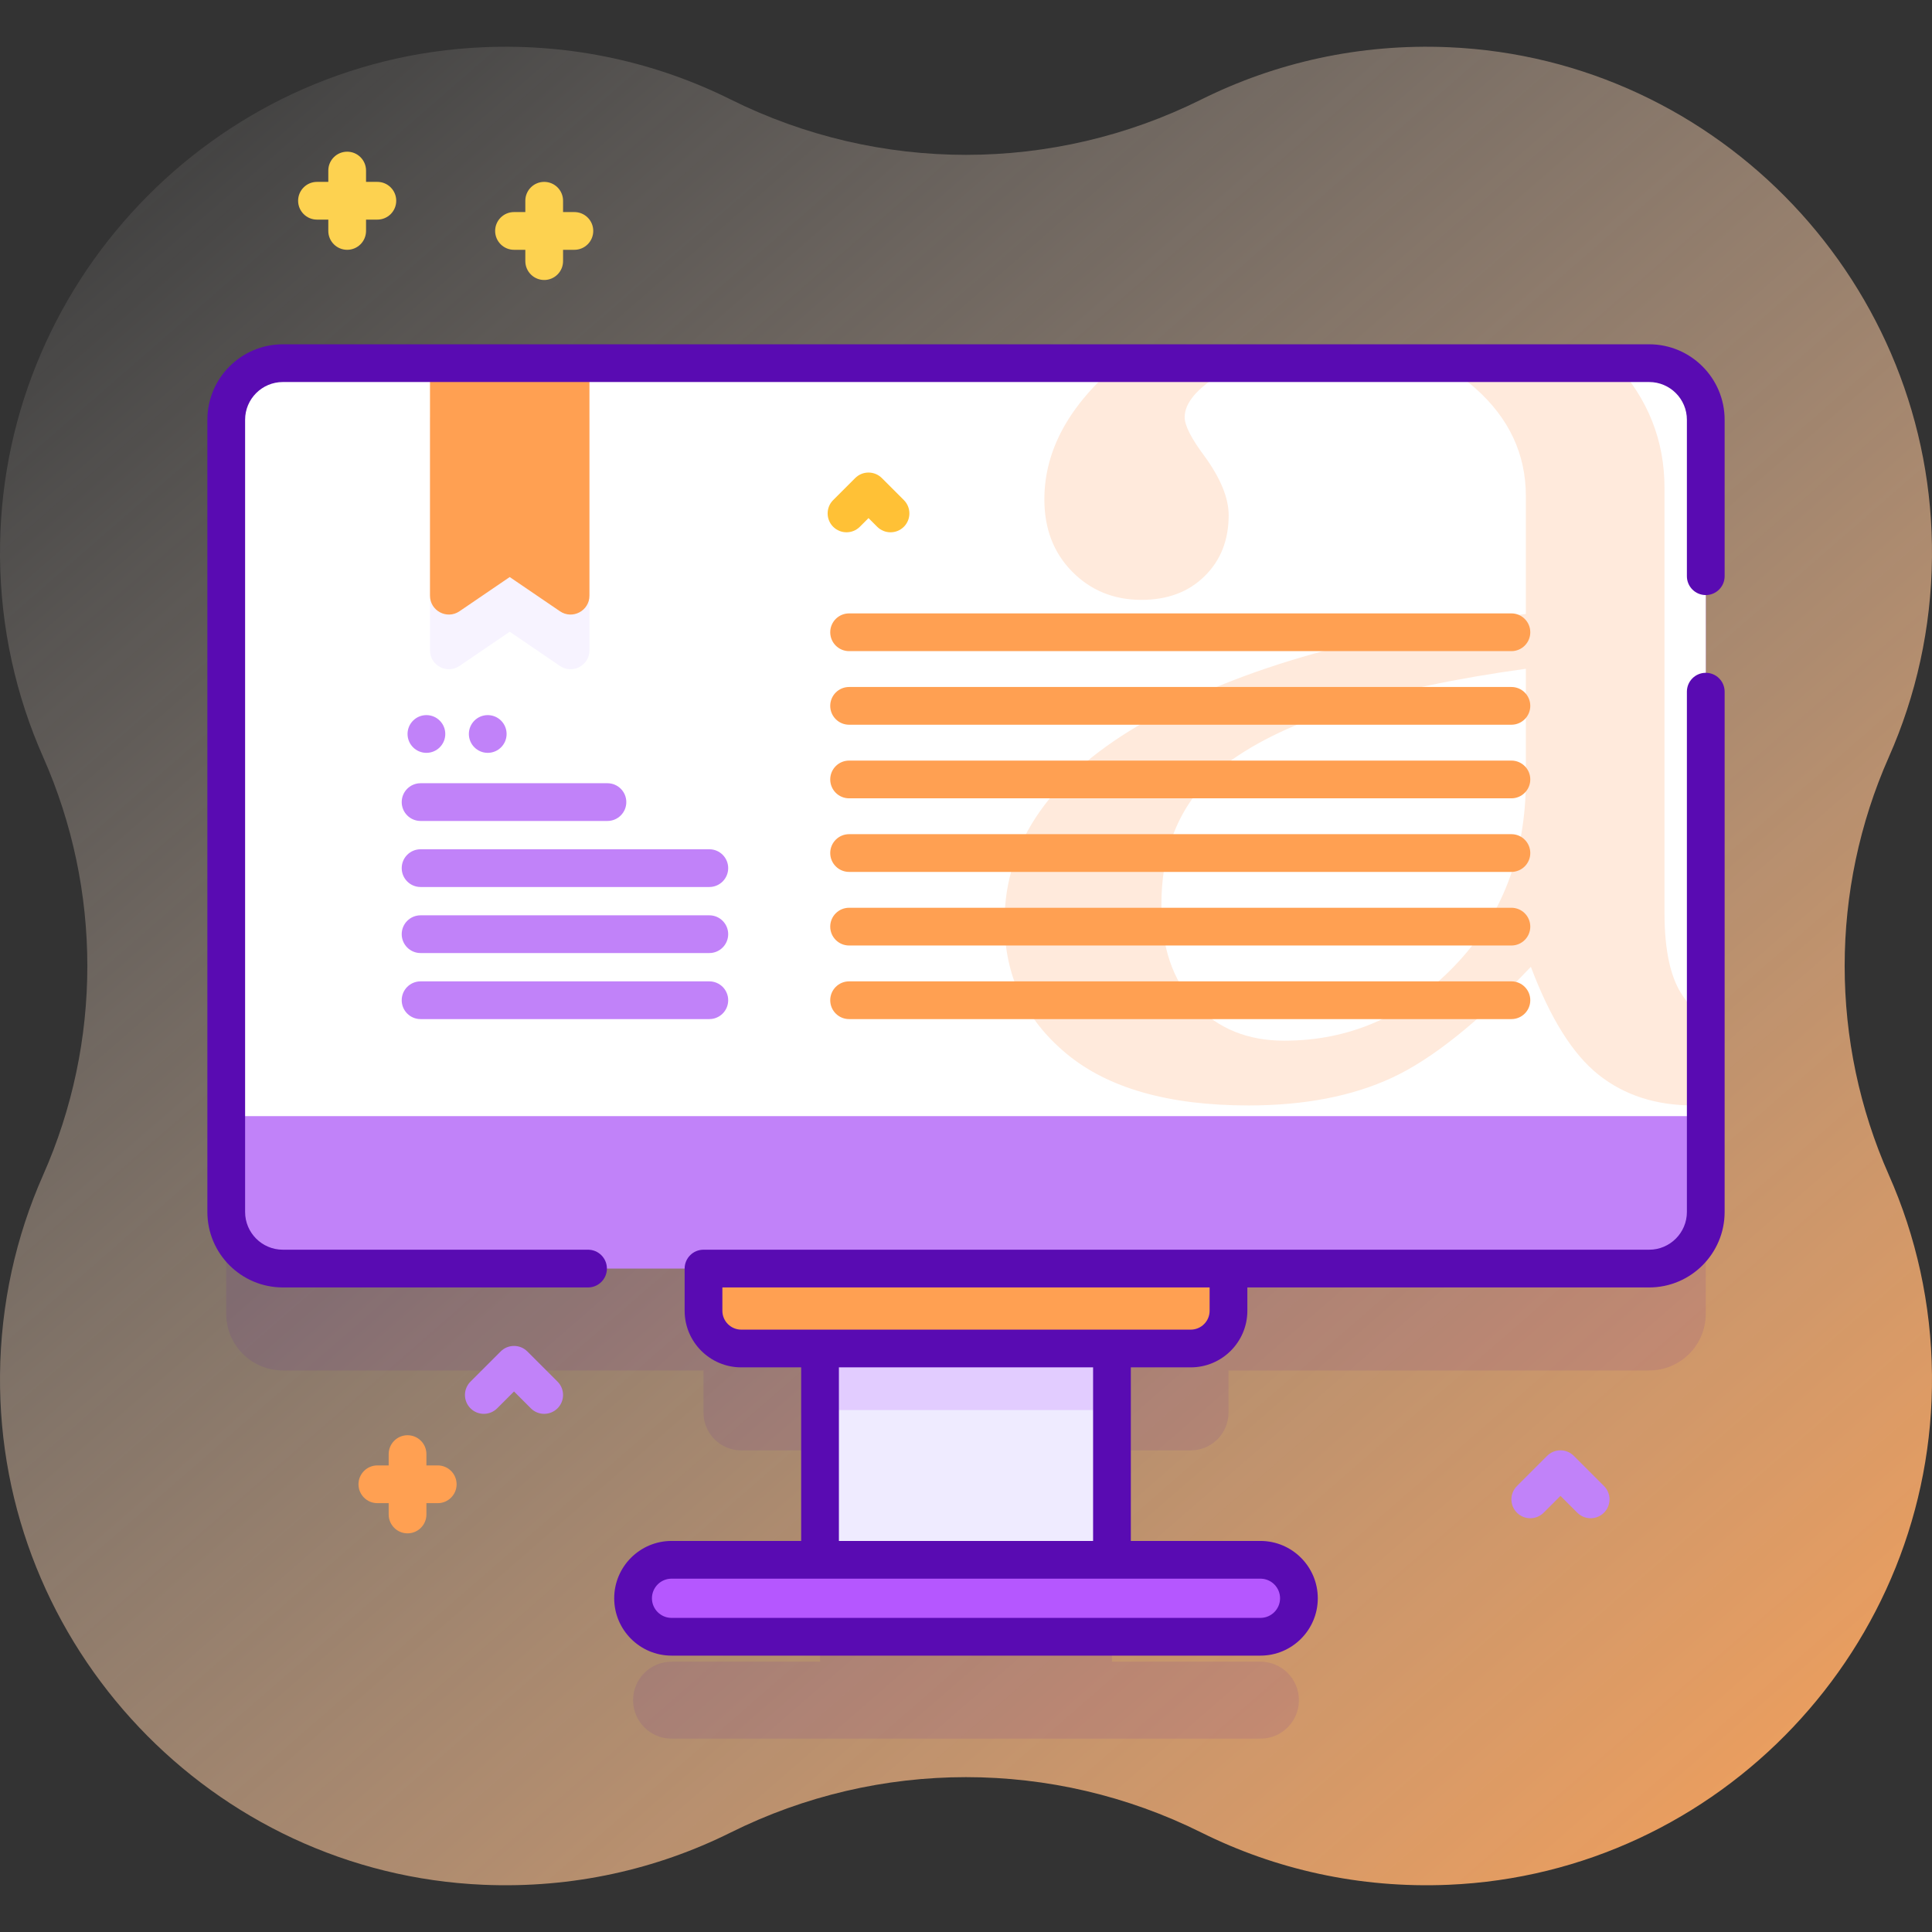 <svg id="Capa_1" enable-background="new 0 0 512 512" height="512" viewBox="0 0 512 512" width="512" xmlns="http://www.w3.org/2000/svg" xmlns:xlink="http://www.w3.org/1999/xlink"><rect x="0" y="0" width="512" height="512" fill="#333333" stroke="none"/><linearGradient id="SVGID_1_" gradientUnits="userSpaceOnUse" x1="503.472" x2="20.423" y1="540.362" y2="-14.694"><stop offset="0" stop-color="#ffa052"/><stop offset="1" stop-color="#fff" stop-opacity="0"/></linearGradient><g><path d="m500.574 200.6c7.18-16.204 11.241-34.098 11.419-52.921.684-71.971-56.211-132.099-128.121-135.166-23.591-1.006-45.905 4.091-65.495 13.843-39.321 19.575-85.436 19.575-124.757 0-19.589-9.752-41.903-14.849-65.494-13.843-71.908 3.068-128.803 63.194-128.12 135.166.179 18.823 4.239 36.717 11.419 52.921 15.628 35.269 15.628 75.53 0 110.8-7.18 16.204-11.241 34.099-11.419 52.922-.683 71.972 56.212 132.098 128.122 135.165 23.591 1.006 45.905-4.091 65.494-13.843 39.321-19.575 85.435-19.575 124.755 0 19.589 9.752 41.904 14.849 65.495 13.843 71.909-3.067 128.804-63.194 128.121-135.165-.179-18.823-4.239-36.717-11.419-52.921-15.628-35.271-15.628-75.532 0-110.801z" fill="url(#SVGID_1_)"/><g><path d="m437.044 123.242h-362.088c-8.284 0-15 6.716-15 15v209.944c0 8.284 6.716 15 15 15h111.481v11.179c0 5.523 4.477 10 10 10h20.883v56h-39.353c-5.631 0-10.196 4.565-10.196 10.196s4.565 10.197 10.196 10.197h156.065c5.631 0 10.196-4.565 10.196-10.197s-4.565-10.196-10.196-10.196h-39.352v-56h20.883c5.523 0 10-4.477 10-10v-11.179h111.481c8.284 0 15-6.716 15-15v-209.944c0-8.284-6.716-15-15-15z" fill="#590bb2" opacity=".1"/><path d="m116.005 388.352h-3v-3c0-2.761-2.238-5-5-5s-5 2.239-5 5v3h-3c-2.762 0-5 2.239-5 5s2.238 5 5 5h3v3c0 2.761 2.238 5 5 5s5-2.239 5-5v-3h3c2.762 0 5-2.239 5-5s-2.238-5-5-5z" fill="#ffa052"/><path d="m100.005 48.2h-3v-3c0-2.761-2.238-5-5-5s-5 2.239-5 5v3h-3c-2.762 0-5 2.239-5 5s2.238 5 5 5h3v3c0 2.761 2.238 5 5 5s5-2.239 5-5v-3h3c2.762 0 5-2.239 5-5s-2.238-5-5-5z" fill="#fdd250"/><path d="m152.218 56.2h-3v-3c0-2.761-2.238-5-5-5s-5 2.239-5 5v3h-3c-2.762 0-5 2.239-5 5s2.238 5 5 5h3v3c0 2.761 2.238 5 5 5s5-2.239 5-5v-3h3c2.762 0 5-2.239 5-5s-2.239-5-5-5z" fill="#fdd250"/><path d="m144.218 374.684c-1.279 0-2.56-.488-3.535-1.464l-4.465-4.464-4.465 4.464c-1.951 1.952-5.119 1.952-7.07 0-1.953-1.953-1.953-5.119 0-7.071l8-8c1.951-1.952 5.119-1.952 7.07 0l8 8c1.953 1.953 1.953 5.119 0 7.071-.976.975-2.256 1.464-3.535 1.464z" fill="#c182f9"/><path d="m421.54 402.352c-1.279 0-2.56-.488-3.535-1.464l-4.465-4.464-4.465 4.464c-1.951 1.952-5.119 1.952-7.07 0-1.953-1.953-1.953-5.119 0-7.071l8-8c1.951-1.952 5.119-1.952 7.07 0l8 8c1.953 1.953 1.953 5.119 0 7.071-.975.975-2.256 1.464-3.535 1.464z" fill="#c182f9"/><g><path d="m217.32 327.635h77.36v99.06h-77.36z" fill="#efebff"/><path d="m217.32 327.635h77.36v46.05h-77.36z" fill="#e2ccff"/><path d="m315.563 357.365h-119.126c-5.523 0-10-4.477-10-10v-22.648h139.125v22.648c.001 5.523-4.477 10-9.999 10z" fill="#ffa052"/><g><path d="m437.044 336.186h-362.088c-8.284 0-15-6.716-15-15v-209.944c0-8.284 6.716-15 15-15h362.088c8.284 0 15 6.716 15 15v209.944c0 8.284-6.716 15-15 15z" fill="#c182f9"/><g><path d="m452.042 295.79h-392.086v-184.548c0-8.284 6.716-15 15-15h362.086c8.284 0 15 6.716 15 15z" fill="#fff"/><g><path d="m148.392 176.482-13.312-9.069-13.312 9.069c-3.319 2.261-7.815-.116-7.815-4.132v-61.617h42.255v61.617c-.001 4.016-4.497 6.393-7.816 4.132z" fill="#f7f3ff"/><path d="m148.392 161.991-13.312-9.069-13.312 9.069c-3.319 2.261-7.815-.116-7.815-4.132v-61.617h42.255v61.617c-.001 4.016-4.497 6.394-7.816 4.132z" fill="#ffa052"/></g><g><path d="m313.951 110.568c0-3.811 3.301-7.702 9.903-11.661 1.713-.987 3.494-1.872 5.331-2.665h-32.623c-13.192 11.026-19.794 23.061-19.794 36.105 0 7.782 2.45 14.156 7.373 19.148 4.912 4.98 11.037 7.475 18.365 7.475 6.897 0 12.466-2.087 16.72-6.273 4.254-4.174 6.386-9.562 6.386-16.164 0-4.549-2.133-9.755-6.386-15.62-3.516-4.696-5.275-8.144-5.275-10.345zm132.002 153.349c-3.233-4.696-4.844-12.024-4.844-22.006v-112.638c0-12.557-4.367-23.56-13.101-33.031h-46.87c3.539 1.758 6.806 3.97 9.812 6.624 8.95 7.929 13.419 17.457 13.419 28.608v31.239c-41.8 4.696-75.274 14.122-100.433 28.267-25.148 14.156-37.728 31.943-37.728 53.359 0 14.224 5.501 25.885 16.504 34.971 10.992 9.097 27.054 13.646 48.175 13.646 14.814 0 27.507-2.461 38.068-7.373s22.8-14.701 36.741-29.368c5.127 13.635 11.105 23.174 17.922 28.596 6.829 5.433 15.223 8.144 25.193 8.144 1.089 0 2.167-.034 3.233-.125v-23.174c-2.314-1.201-4.344-3.118-6.091-5.739zm-41.585-57.203c0 19.805-6.341 36.264-19.023 49.388-12.693 13.135-27.689 19.692-44.999 19.692-9.676 0-17.525-3.187-23.537-9.574-6.012-6.375-9.018-15.211-9.018-26.509 0-16.13 5.785-28.596 17.378-37.399 15.54-11.581 41.947-19.941 79.198-25.08v29.482z" fill="#ffeadc"/></g></g></g><g><g><g><g><path d="m400.54 172.557h-175.52c-2.762 0-5-2.239-5-5s2.238-5 5-5h175.52c2.762 0 5 2.239 5 5s-2.238 5-5 5z" fill="#ffa052"/></g><g><path d="m400.54 192.06h-175.52c-2.762 0-5-2.239-5-5s2.238-5 5-5h175.52c2.762 0 5 2.239 5 5s-2.238 5-5 5z" fill="#ffa052"/></g><g><path d="m400.54 211.563h-175.52c-2.762 0-5-2.239-5-5s2.238-5 5-5h175.52c2.762 0 5 2.239 5 5s-2.238 5-5 5z" fill="#ffa052"/></g><g><path d="m400.54 231.065h-175.52c-2.762 0-5-2.239-5-5s2.238-5 5-5h175.52c2.762 0 5 2.239 5 5s-2.238 5-5 5z" fill="#ffa052"/></g><g><path d="m400.54 250.568h-175.52c-2.762 0-5-2.239-5-5s2.238-5 5-5h175.52c2.762 0 5 2.239 5 5s-2.238 5-5 5z" fill="#ffa052"/></g><g><path d="m400.54 260.071c2.762 0 5 2.239 5 5s-2.238 5-5 5h-175.52c-2.762 0-5-2.239-5-5s2.238-5 5-5z" fill="#ffa052"/></g></g><g><g><g><path d="m160.978 217.563h-49.52c-2.762 0-5-2.239-5-5s2.238-5 5-5h49.52c2.762 0 5 2.239 5 5s-2.239 5-5 5z" fill="#c182f9"/></g><g><path d="m187.978 235.065h-76.52c-2.762 0-5-2.239-5-5s2.238-5 5-5h76.52c2.762 0 5 2.239 5 5s-2.239 5-5 5z" fill="#c182f9"/></g></g><g><g><path d="m187.978 252.568h-76.52c-2.762 0-5-2.239-5-5s2.238-5 5-5h76.52c2.762 0 5 2.239 5 5s-2.239 5-5 5z" fill="#c182f9"/></g><g><path d="m187.978 270.071h-76.52c-2.762 0-5-2.239-5-5s2.238-5 5-5h76.52c2.762 0 5 2.239 5 5s-2.239 5-5 5z" fill="#c182f9"/></g></g><g fill="#c182f9"><circle cx="113.005" cy="194.512" r="5"/><circle cx="129.255" cy="194.512" r="5"/></g></g></g><g><path d="m235.999 141.063c-1.279 0-2.559-.488-3.535-1.464l-2.299-2.298-2.297 2.297c-1.953 1.953-5.118 1.953-7.071 0s-1.953-5.118-.001-7.071l5.833-5.833c.938-.938 2.21-1.465 3.536-1.465s2.598.527 3.535 1.464l5.834 5.833c1.953 1.953 1.953 5.118.001 7.071-.976.978-2.257 1.466-3.536 1.466z" fill="#ffc136"/></g></g><path d="m334.033 433.758h-156.066c-5.631 0-10.196-4.565-10.196-10.196 0-5.631 4.565-10.196 10.196-10.196h156.065c5.631 0 10.196 4.565 10.196 10.196.001 5.631-4.564 10.196-10.195 10.196z" fill="#b557ff"/><g fill="#590bb2"><path d="m437.044 91.242h-362.088c-11.028 0-20 8.972-20 20v209.944c0 11.028 8.972 20 20 20h80.881c2.762 0 5-2.239 5-5s-2.238-5-5-5h-80.881c-5.514 0-10-4.486-10-10v-209.944c0-5.514 4.486-10 10-10h362.088c5.514 0 10 4.486 10 10v41.458c0 2.761 2.238 5 5 5s5-2.239 5-5v-41.458c0-11.028-8.972-20-20-20z"/><path d="m452.044 178.3c-2.762 0-5 2.239-5 5v137.886c0 5.514-4.486 10-10 10h-250.607c-2.762 0-5 2.239-5 5v11.179c0 8.271 6.729 15 15 15h15.883v46h-34.353c-8.38 0-15.197 6.817-15.197 15.196s6.817 15.196 15.197 15.196h156.064c8.38 0 15.197-6.817 15.197-15.196s-6.817-15.196-15.197-15.196h-34.351v-46h15.883c8.271 0 15-6.729 15-15v-6.179h106.481c11.028 0 20-8.972 20-20v-137.886c0-2.761-2.238-5-5-5zm-112.815 245.261c0 2.865-2.331 5.196-5.197 5.196h-156.064c-2.866 0-5.197-2.331-5.197-5.196s2.331-5.196 5.197-5.196h156.064c2.866 0 5.197 2.331 5.197 5.196zm-49.549-15.196h-67.36v-46h67.359v46zm30.882-61c0 2.757-2.243 5-5 5h-119.125c-2.757 0-5-2.243-5-5v-6.179h129.125z"/></g></g></g></g></svg>